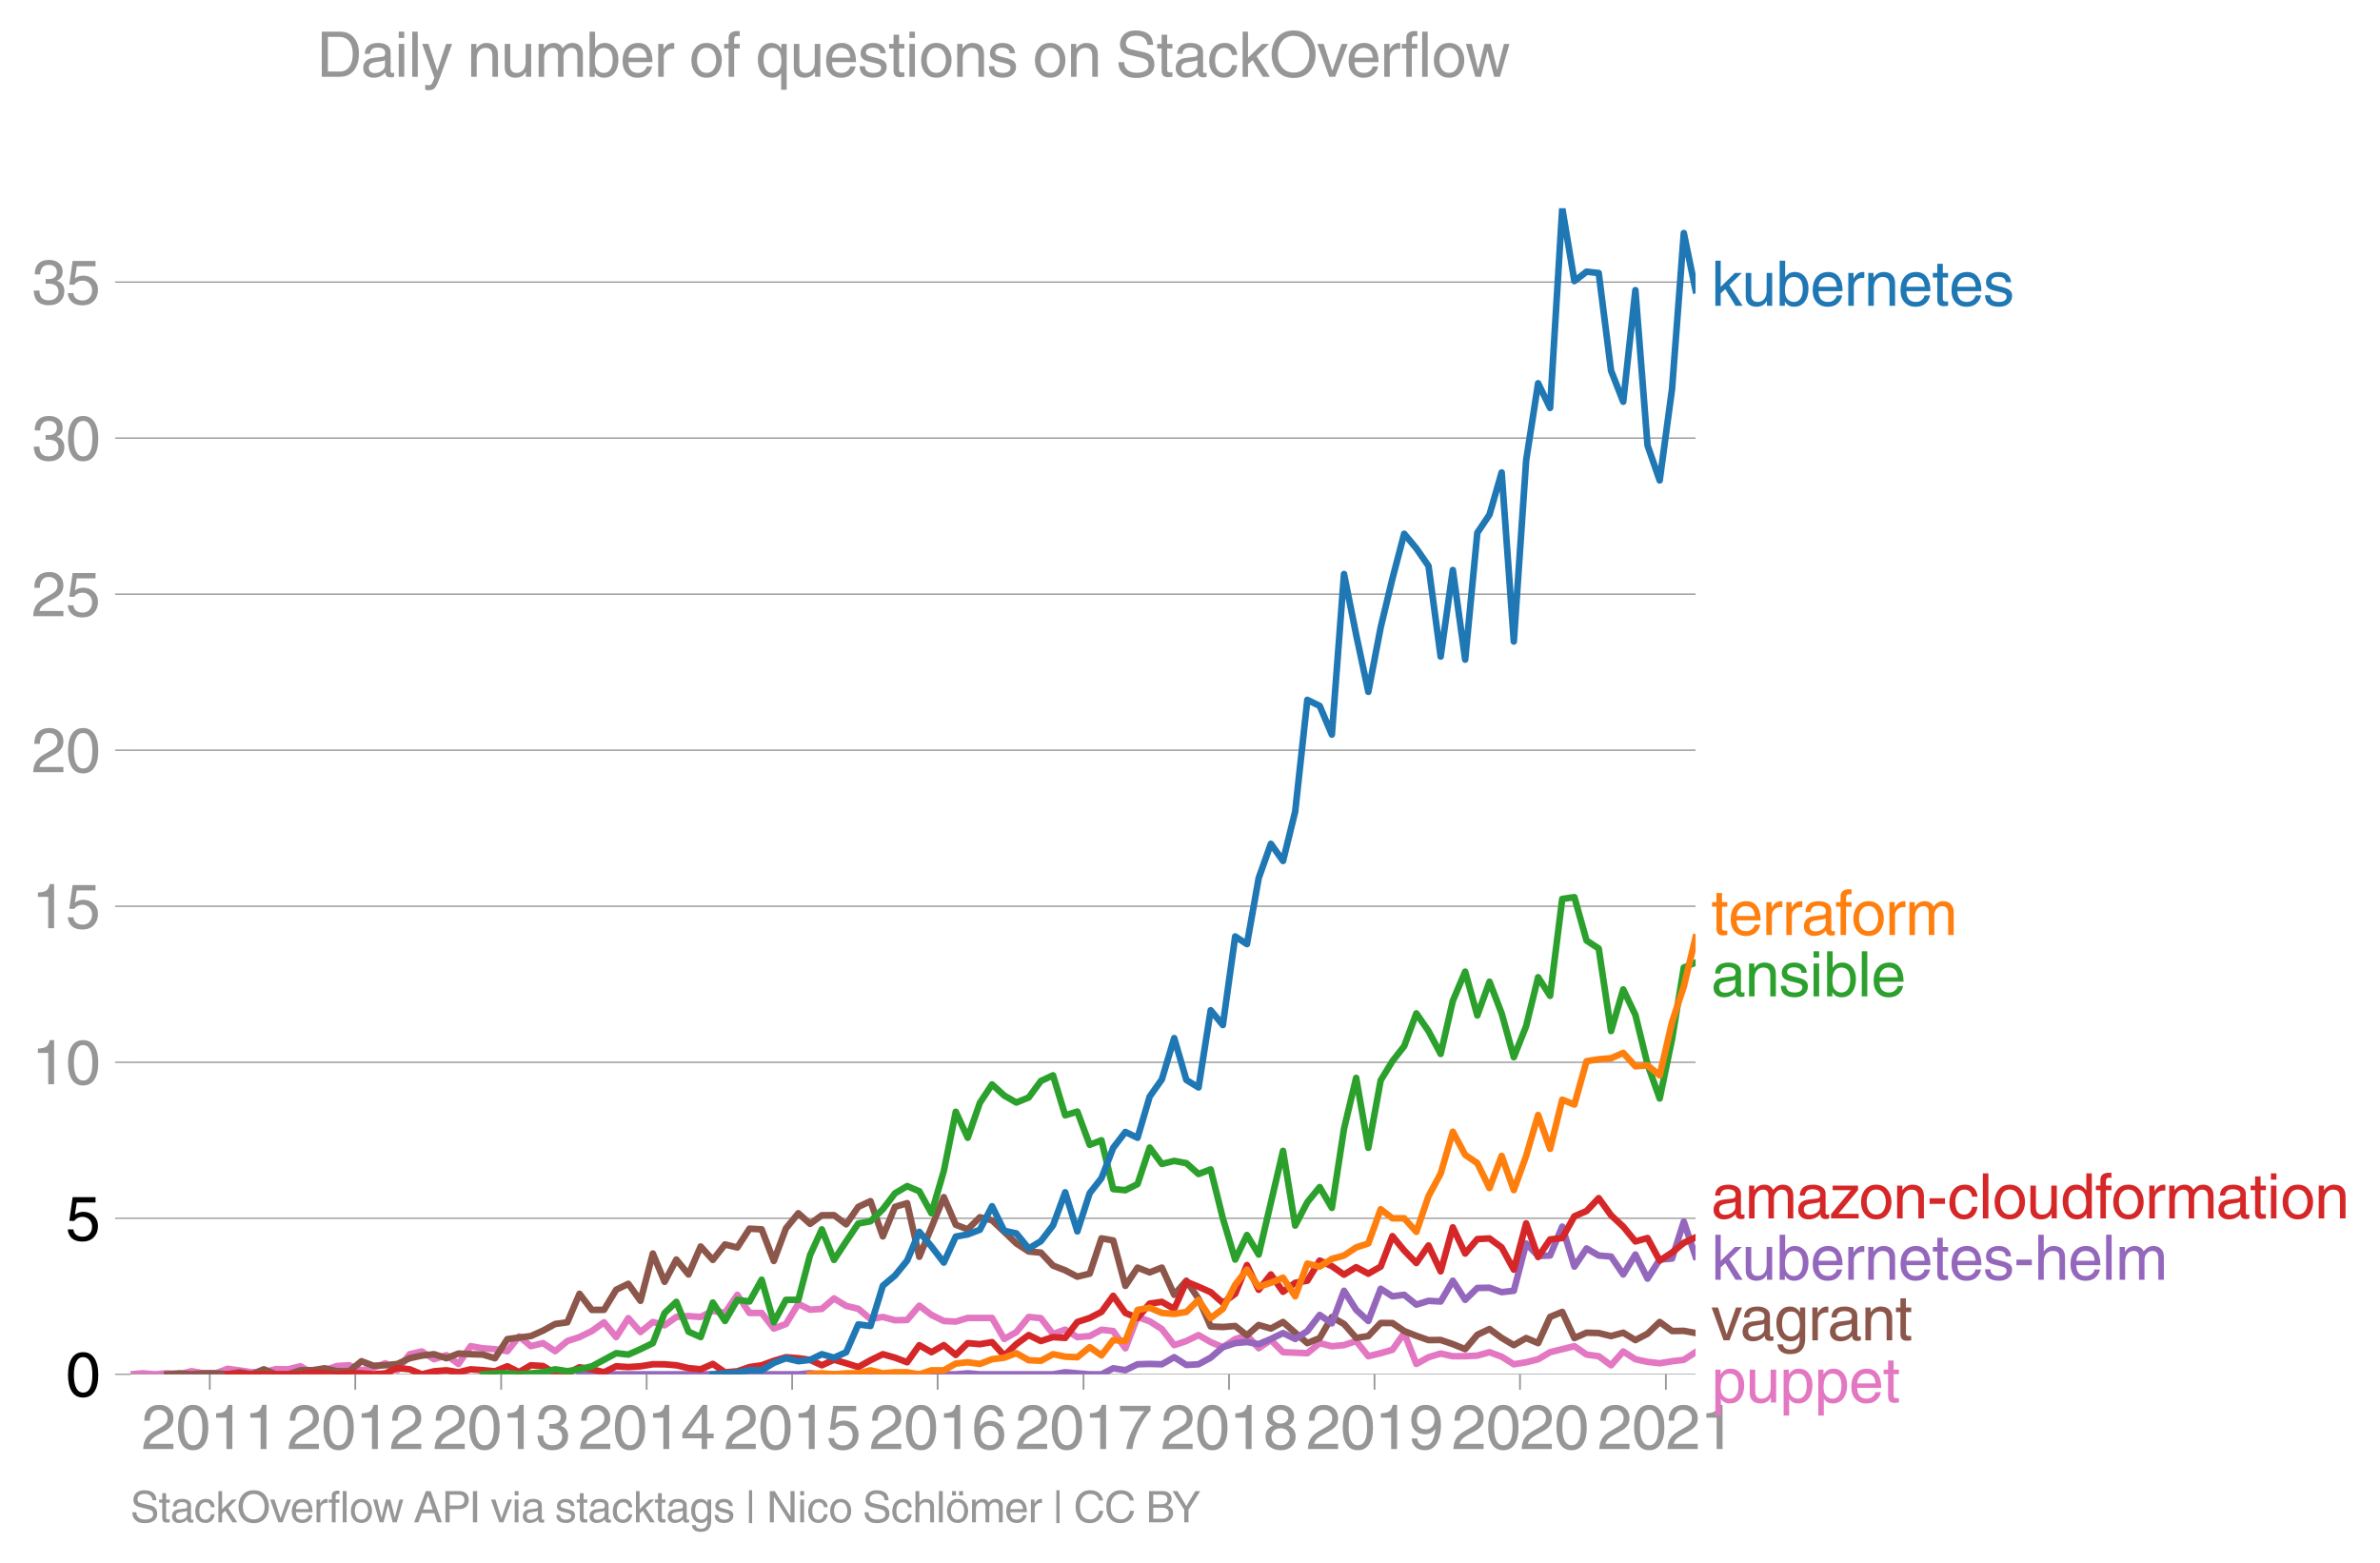 <svg height="475.651" viewBox="0 0 543.063 356.738" width="724.084" xmlns="http://www.w3.org/2000/svg" xmlns:xlink="http://www.w3.org/1999/xlink"><defs><style>*{stroke-linecap:butt;stroke-linejoin:round}</style></defs><g id="figure_1"><path d="M0 356.738h543.063V0H0z" style="fill:none" id="patch_1"/><g id="axes_1"><path d="M29.77 313.628h357.12V47.516H29.77z" style="fill:none" id="patch_2"/><path clip-path="url(#pe94e4740c2)" d="m29.77 313.628 2.775-.23 2.82.23 2.773-.237 2.776.237 2.772-.712 2.774.483h2.82l2.683-1.042 5.457.796 2.774.016 2.774-.728 2.774.039 2.82-.69 2.774 1.6 2.775-.68 2.773-.98 2.774-.17 2.82 1.15 2.728-.555 2.726-1.054 2.776 1.578 2.774-3.645 2.774-.628 2.774 1.776 2.82-.919 2.774 1.991 2.776-4.058 2.772.498 2.774.191 2.82.46 2.683-3.364 2.68 2.215 2.777-.69 2.774 1.838 2.774-2.312 2.774-.904 2.82-1.378 2.773-1.991 2.776 3.37 2.772-4.32 2.774 3.17 2.82-2.297 2.683.755 2.681-1.903 2.776-.2 2.774.2 2.774-1.386 2.774.467 2.82-4.135 2.774 4.142 2.776-.007 2.772 3.568 2.774-1.041 2.82-4.595 2.682 1.33 2.681-.181 2.776-2.397 2.774 1.708 2.774.666 2.774 2.32 2.82-.46 2.774.751 2.776-.061 2.772-3.262 2.774 2.113 2.82 1.379 2.728.142 2.727-.832h5.55l2.774 4.794 2.774-1.577 2.82-3.446 2.773.275 2.776 3.63 2.772-1.018 2.774 1.707 2.82-.23 2.683-1.444 2.681.296 2.776 3.944 2.774-7.16 2.774.987 2.774 1.77 2.82 3.675 2.774-.934 2.776-1.363 2.772 1.6 2.774 1.157 2.82-1.838 2.682-.862 2.682 2.93 2.775-1.862 2.774 2.78 5.549.23 2.82-2.297 2.773.712 2.776-.253 2.772-.934 2.774 3.461 2.82-.69 2.683-.77 2.68-3.824 2.777 7.045 2.774-1.531 2.774-.843 2.774.613h2.82l2.773-.138 2.776-.78 2.773 1.018 2.774 1.738 2.819-.46 2.729-.68 2.726-1.617 5.55-1.378 2.774 1.922 2.774.375 2.82 2.068 2.774-3.155 2.776 1.776 2.772.598 2.774.321 2.82-.46 2.682-.32 2.682-1.747h0" style="fill:none;stroke:#e377c2;stroke-linecap:square;stroke-width:1.5" id="line2d_1"/><g id="matplotlib.axis_1"><g id="xtick_1"><g id="line2d_2"><defs><path d="M0 0v3.5" id="m7c6003e464" style="stroke:#969696;stroke-width:.4"/></defs><use style="fill:#969696;stroke:#969696;stroke-width:.4" x="47.87" xlink:href="#m7c6003e464" y="313.628"/></g><g style="fill:#969696" transform="matrix(.14 0 0 -.14 32.3 330.678)" id="text_1"><defs><path d="M281 2888q0 793 409 1202 410 410 1148 410 618 0 1012-375t394-969q0-462-227-780-226-317-667-557l-775-425q-684-375-775-863h2444V0H166q25 634 275 1056t781 728l806 469q322 185 469 383t147 545q0 344-241 578-240 235-650 235-453 0-678-299-225-298-231-807H281z" id="HelveticaWorld-Regular-32" transform="scale(.016)"/><path d="M2719 2188q0 903-239 1354-239 452-702 452-453 0-697-452-243-451-243-1354 0-875 240-1340 241-464 700-464 463 0 702 448 239 449 239 1356zm603 0q0-1107-400-1709-400-601-1144-601-772 0-1156 623-384 624-384 1687 0 1090 393 1701 394 611 1147 611 744 0 1144-608t400-1704z" id="HelveticaWorld-Regular-30" transform="scale(.016)"/><path d="M2297 0h-600v3194H647v447q550 18 818 176 269 158 391 683h441V0z" id="HelveticaWorld-Regular-31" transform="scale(.016)"/></defs><use xlink:href="#HelveticaWorld-Regular-32"/><use x="55.615" xlink:href="#HelveticaWorld-Regular-30"/><use x="111.23" xlink:href="#HelveticaWorld-Regular-31"/><use x="166.846" xlink:href="#HelveticaWorld-Regular-31"/></g></g><g id="xtick_2"><use style="fill:#969696;stroke:#969696;stroke-width:.4" x="81.067" xlink:href="#m7c6003e464" y="313.628" id="line2d_3"/><g style="fill:#969696" transform="matrix(.14 0 0 -.14 65.497 330.678)" id="text_2"><use xlink:href="#HelveticaWorld-Regular-32"/><use x="55.615" xlink:href="#HelveticaWorld-Regular-30"/><use x="111.23" xlink:href="#HelveticaWorld-Regular-31"/><use x="166.846" xlink:href="#HelveticaWorld-Regular-32"/></g></g><g id="xtick_3"><use style="fill:#969696;stroke:#969696;stroke-width:.4" x="114.356" xlink:href="#m7c6003e464" y="313.628" id="line2d_4"/><g style="fill:#969696" transform="matrix(.14 0 0 -.14 98.785 330.678)" id="text_3"><defs><path d="M1434 2559q141-12 294-12 397 0 626 183 230 183 230 554 0 300-214 505t-617 205q-447 0-655-263-207-262-220-703H325q0 703 369 1087 369 385 1084 385 635 0 1013-327 378-326 378-857 0-685-578-928v-13q750-256 750-1050 0-634-422-1041-422-406-1197-406-634 0-1044 333-409 333-459 1164h581q13-519 256-755 244-236 703-236 444 0 713 247t269 622q0 410-257 619-256 209-793 209-128 0-257-6v484z" id="HelveticaWorld-Regular-33" transform="scale(.016)"/></defs><use xlink:href="#HelveticaWorld-Regular-32"/><use x="55.615" xlink:href="#HelveticaWorld-Regular-30"/><use x="111.23" xlink:href="#HelveticaWorld-Regular-31"/><use x="166.846" xlink:href="#HelveticaWorld-Regular-33"/></g></g><g id="xtick_4"><use style="fill:#969696;stroke:#969696;stroke-width:.4" x="147.553" xlink:href="#m7c6003e464" y="313.628" id="line2d_5"/><g style="fill:#969696" transform="matrix(.14 0 0 -.14 131.982 330.678)" id="text_4"><defs><path d="M678 1581h1447v2041h-12L678 1581zm2010-487V0h-563v1094H159v550l2063 2856h466V1581h659v-487h-659z" id="HelveticaWorld-Regular-34" transform="scale(.016)"/></defs><use xlink:href="#HelveticaWorld-Regular-32"/><use x="55.615" xlink:href="#HelveticaWorld-Regular-30"/><use x="111.23" xlink:href="#HelveticaWorld-Regular-31"/><use x="166.846" xlink:href="#HelveticaWorld-Regular-34"/></g></g><g id="xtick_5"><use style="fill:#969696;stroke:#969696;stroke-width:.4" x="180.75" xlink:href="#m7c6003e464" y="313.628" id="line2d_6"/><g style="fill:#969696" transform="matrix(.14 0 0 -.14 165.18 330.678)" id="text_5"><defs><path d="M941 2619q372 281 872 281 606 0 1042-403t436-1038q0-690-421-1139-420-448-1179-448-660 0-1041 323-381 324-444 918h582q43-363 284-555t669-192q415 0 681 287 266 288 266 735 0 456-279 731-278 275-718 275-500 0-835-428l-484 25 337 2406h2332v-544H1131L941 2619z" id="HelveticaWorld-Regular-35" transform="scale(.016)"/></defs><use xlink:href="#HelveticaWorld-Regular-32"/><use x="55.615" xlink:href="#HelveticaWorld-Regular-30"/><use x="111.23" xlink:href="#HelveticaWorld-Regular-31"/><use x="166.846" xlink:href="#HelveticaWorld-Regular-35"/></g></g><g id="xtick_6"><use style="fill:#969696;stroke:#969696;stroke-width:.4" x="213.948" xlink:href="#m7c6003e464" y="313.628" id="line2d_7"/><g style="fill:#969696" transform="matrix(.14 0 0 -.14 198.377 330.678)" id="text_6"><defs><path d="M903 1381q0-440 262-719 263-278 685-278 403 0 642 284 239 285 239 748 0 403-236 675t-670 272q-422 0-672-266t-250-716zm1766 1922q-63 344-255 517-192 174-520 174-519 0-791-507-272-506-278-1159l13-12q359 553 1068 553 566 0 988-375t422-1053q0-672-400-1118-400-445-1078-445-782 0-1188 556-406 557-406 1660 0 1062 415 1734 416 672 1247 672 538 0 910-321 372-320 403-876h-550z" id="HelveticaWorld-Regular-36" transform="scale(.016)"/></defs><use xlink:href="#HelveticaWorld-Regular-32"/><use x="55.615" xlink:href="#HelveticaWorld-Regular-30"/><use x="111.23" xlink:href="#HelveticaWorld-Regular-31"/><use x="166.846" xlink:href="#HelveticaWorld-Regular-36"/></g></g><g id="xtick_7"><use style="fill:#969696;stroke:#969696;stroke-width:.4" x="247.236" xlink:href="#m7c6003e464" y="313.628" id="line2d_8"/><g style="fill:#969696" transform="matrix(.14 0 0 -.14 231.666 330.678)" id="text_7"><defs><path d="M238 4403h3109v-494q-641-653-1172-1766Q1644 1031 1497 0H878q94 850 622 1954 528 1105 1213 1899H238v550z" id="HelveticaWorld-Regular-37" transform="scale(.016)"/></defs><use xlink:href="#HelveticaWorld-Regular-32"/><use x="55.615" xlink:href="#HelveticaWorld-Regular-30"/><use x="111.23" xlink:href="#HelveticaWorld-Regular-31"/><use x="166.846" xlink:href="#HelveticaWorld-Regular-37"/></g></g><g id="xtick_8"><use style="fill:#969696;stroke:#969696;stroke-width:.4" x="280.434" xlink:href="#m7c6003e464" y="313.628" id="line2d_9"/><g style="fill:#969696" transform="matrix(.14 0 0 -.14 264.863 330.678)" id="text_8"><defs><path d="M1766 2597q347 0 573 198 227 199 227 527 0 294-218 483-217 189-620 189-359 0-555-199-195-198-195-504 0-328 244-511t544-183zm6-484q-434 0-681-241t-247-591q0-403 250-650t712-247q410 0 655 247t245 657q0 350-245 587-245 238-689 238zm1378 1228q0-678-578-947 397-178 567-471 170-292 170-623 0-641-413-1032-412-390-1112-390-612 0-1076 336T244 1306q0 763 762 1082-609 243-609 875 0 531 361 884t1001 353q641 0 1016-333t375-826z" id="HelveticaWorld-Regular-38" transform="scale(.016)"/></defs><use xlink:href="#HelveticaWorld-Regular-32"/><use x="55.615" xlink:href="#HelveticaWorld-Regular-30"/><use x="111.23" xlink:href="#HelveticaWorld-Regular-31"/><use x="166.846" xlink:href="#HelveticaWorld-Regular-38"/></g></g><g id="xtick_9"><use style="fill:#969696;stroke:#969696;stroke-width:.4" x="313.631" xlink:href="#m7c6003e464" y="313.628" id="line2d_10"/><g style="fill:#969696" transform="matrix(.14 0 0 -.14 298.06 330.678)" id="text_9"><defs><path d="M1766 2009q384 0 624 259 241 260 241 766 0 416-228 688t-681 272q-391 0-632-275-240-275-240-738 0-472 225-722t691-250zm-82-506q-640 0-1028 397-387 397-387 1056 0 666 390 1105 391 439 1057 439 775 0 1175-522t400-1565q0-1082-410-1809-409-726-1225-726-637 0-987 358t-350 845h565q25-337 220-536 196-198 540-198 487 0 737 434 250 435 344 1247l-12 13q-363-538-1029-538z" id="HelveticaWorld-Regular-39" transform="scale(.016)"/></defs><use xlink:href="#HelveticaWorld-Regular-32"/><use x="55.615" xlink:href="#HelveticaWorld-Regular-30"/><use x="111.23" xlink:href="#HelveticaWorld-Regular-31"/><use x="166.846" xlink:href="#HelveticaWorld-Regular-39"/></g></g><g id="xtick_10"><use style="fill:#969696;stroke:#969696;stroke-width:.4" x="346.828" xlink:href="#m7c6003e464" y="313.628" id="line2d_11"/><g style="fill:#969696" transform="matrix(.14 0 0 -.14 331.258 330.678)" id="text_10"><use xlink:href="#HelveticaWorld-Regular-32"/><use x="55.615" xlink:href="#HelveticaWorld-Regular-30"/><use x="111.23" xlink:href="#HelveticaWorld-Regular-32"/><use x="166.846" xlink:href="#HelveticaWorld-Regular-30"/></g></g><g id="xtick_11"><use style="fill:#969696;stroke:#969696;stroke-width:.4" x="380.117" xlink:href="#m7c6003e464" y="313.628" id="line2d_12"/><g style="fill:#969696" transform="matrix(.14 0 0 -.14 364.546 330.678)" id="text_11"><use xlink:href="#HelveticaWorld-Regular-32"/><use x="55.615" xlink:href="#HelveticaWorld-Regular-30"/><use x="111.23" xlink:href="#HelveticaWorld-Regular-32"/><use x="166.846" xlink:href="#HelveticaWorld-Regular-31"/></g></g></g><g id="matplotlib.axis_2"><g id="ytick_1"><path clip-path="url(#pe94e4740c2)" d="M29.77 313.628h357.12" style="fill:none;stroke:#969696;stroke-linecap:square;stroke-width:.3" id="line2d_13"/><g id="line2d_14"><defs><path d="M0 0h-3.5" id="m7c8b05a8cc" style="stroke:#969696;stroke-width:.3"/></defs><use style="fill:#969696;stroke:#969696;stroke-width:.3" x="29.771" xlink:href="#m7c8b05a8cc" y="313.628"/></g><use xlink:href="#HelveticaWorld-Regular-30" transform="matrix(.14 0 0 -.14 14.985 318.653)" id="text_12"/></g><g id="ytick_2"><path clip-path="url(#pe94e4740c2)" d="M29.77 278.02h357.12" style="fill:none;stroke:#969696;stroke-linecap:square;stroke-width:.3" id="line2d_15"/><use style="fill:#969696;stroke:#969696;stroke-width:.3" x="29.771" xlink:href="#m7c8b05a8cc" y="278.02" id="line2d_16"/><use xlink:href="#HelveticaWorld-Regular-35" transform="matrix(.14 0 0 -.14 14.985 283.045)" id="text_13"/></g><g id="ytick_3"><path clip-path="url(#pe94e4740c2)" d="M29.77 242.412h357.12" style="fill:none;stroke:#969696;stroke-linecap:square;stroke-width:.3" id="line2d_17"/><use style="fill:#969696;stroke:#969696;stroke-width:.3" x="29.771" xlink:href="#m7c8b05a8cc" y="242.412" id="line2d_18"/><g style="fill:#969696" transform="matrix(.14 0 0 -.14 7.2 247.437)" id="text_14"><use xlink:href="#HelveticaWorld-Regular-31"/><use x="55.615" xlink:href="#HelveticaWorld-Regular-30"/></g></g><g id="ytick_4"><path clip-path="url(#pe94e4740c2)" d="M29.77 206.804h357.12" style="fill:none;stroke:#969696;stroke-linecap:square;stroke-width:.3" id="line2d_19"/><use style="fill:#969696;stroke:#969696;stroke-width:.3" x="29.771" xlink:href="#m7c8b05a8cc" y="206.804" id="line2d_20"/><g style="fill:#969696" transform="matrix(.14 0 0 -.14 7.2 211.828)" id="text_15"><use xlink:href="#HelveticaWorld-Regular-31"/><use x="55.615" xlink:href="#HelveticaWorld-Regular-35"/></g></g><g id="ytick_5"><path clip-path="url(#pe94e4740c2)" d="M29.77 171.195h357.12" style="fill:none;stroke:#969696;stroke-linecap:square;stroke-width:.3" id="line2d_21"/><use style="fill:#969696;stroke:#969696;stroke-width:.3" x="29.771" xlink:href="#m7c8b05a8cc" y="171.195" id="line2d_22"/><g style="fill:#969696" transform="matrix(.14 0 0 -.14 7.2 176.22)" id="text_16"><use xlink:href="#HelveticaWorld-Regular-32"/><use x="55.615" xlink:href="#HelveticaWorld-Regular-30"/></g></g><g id="ytick_6"><path clip-path="url(#pe94e4740c2)" d="M29.77 135.587h357.12" style="fill:none;stroke:#969696;stroke-linecap:square;stroke-width:.3" id="line2d_23"/><use style="fill:#969696;stroke:#969696;stroke-width:.3" x="29.771" xlink:href="#m7c8b05a8cc" y="135.587" id="line2d_24"/><g style="fill:#969696" transform="matrix(.14 0 0 -.14 7.2 140.612)" id="text_17"><use xlink:href="#HelveticaWorld-Regular-32"/><use x="55.615" xlink:href="#HelveticaWorld-Regular-35"/></g></g><g id="ytick_7"><path clip-path="url(#pe94e4740c2)" d="M29.77 99.979h357.12" style="fill:none;stroke:#969696;stroke-linecap:square;stroke-width:.3" id="line2d_25"/><use style="fill:#969696;stroke:#969696;stroke-width:.3" x="29.771" xlink:href="#m7c8b05a8cc" y="99.979" id="line2d_26"/><g style="fill:#969696" transform="matrix(.14 0 0 -.14 7.2 105.004)" id="text_18"><use xlink:href="#HelveticaWorld-Regular-33"/><use x="55.615" xlink:href="#HelveticaWorld-Regular-30"/></g></g><g id="ytick_8"><path clip-path="url(#pe94e4740c2)" d="M29.77 64.37h357.12" style="fill:none;stroke:#969696;stroke-linecap:square;stroke-width:.3" id="line2d_27"/><use style="fill:#969696;stroke:#969696;stroke-width:.3" x="29.771" xlink:href="#m7c8b05a8cc" y="64.371" id="line2d_28"/><g style="fill:#969696" transform="matrix(.14 0 0 -.14 7.2 69.395)" id="text_19"><use xlink:href="#HelveticaWorld-Regular-33"/><use x="55.615" xlink:href="#HelveticaWorld-Regular-35"/></g></g></g><path clip-path="url(#pe94e4740c2)" d="m38.138 313.628 2.776-.23 2.772.23 2.774-.23h2.82l2.683.23 2.681-.46 2.776.46 2.774-1.148 2.774 1.148h2.774l2.82-.919 2.774-.03 2.775-.43 2.773.667 2.774.023 2.82-2.297 2.728 1.022 2.726-.103 2.776-.307 2.774-1.301 2.774-.598 2.774-.321 2.82.919 2.774-1.073 2.776.154 2.772.084 2.774.835 2.82-4.365 2.683-.353 2.68-.337 2.777-1.24 2.774-1.516 2.774-.383 2.774-6.51 2.82 3.677 2.773-.016 2.776-4.58 2.772-1.355 2.774 3.883 2.82-10.797 2.683 6.457 2.681-5.079 2.776 3.4 2.774-6.387 2.774 3.064 2.774-3.523 2.82.69 2.774-4.29 2.776.154 2.772 7.206 2.774-7.436 2.82-3.446 2.682 2.42 2.681-1.96 2.776-.023 2.774 2.09 2.774-3.99 2.774-1.293 2.82 8.04 2.774-6.746 2.776-.835 2.772 12.23 2.774-6.716 2.82-6.892 2.728 6.297 2.727 1.054 2.776-2.764 2.774.697 2.774 2.626 2.774 2.657 2.82 1.838 2.773.253 2.776 2.963 2.772 1.072 2.774 1.455 2.82-.689 2.683-8.057 2.681.476 2.776 10.376 2.774-4.173 2.774 1.087 2.774-1.087 2.82 6.203 2.774-3.217 2.776 4.135 2.772 6.31 2.774.123 2.82-.23 2.682 2.125 2.682-2.355 2.775.812 2.774-1.5 2.775 2.45 2.774 2.374 2.82-1.149 2.773-4.786 2.776 1.57 2.772 3.178 2.774-.422 2.82-2.986 2.683.016 2.68 1.822 2.777 1.095 2.774.972 2.774-.023 2.774.942 2.82 1.149 2.773-3.277 2.776-1.318 2.773 2.03 2.774 1.646 2.819-1.608 2.729 1.149 2.726-5.973 2.776-1.149 2.774 5.973 2.774-1.225 2.774.076 2.82.69 2.774-.766 2.776 1.684 2.772-1.447 2.774-2.688 2.82 2.068 2.682-.041 2.682.5" style="fill:none;stroke:#8c564b;stroke-linecap:square;stroke-width:1.5" id="line2d_29"/><path clip-path="url(#pe94e4740c2)" d="m132.228 313.628 2.82-.23 2.773.23h44.34l2.682-.254 2.681.254h30.562l2.727-.23 2.776.23h16.691l2.772-.475 2.774.246 2.82.23h2.683l2.681-1.38 2.776.43 2.774-1.348 2.774-.077 2.774.077 2.82-1.608 2.774 1.769 2.776-.161 2.772-1.501 2.774-2.404 2.82-.92 2.682-.254 2.682.484 2.775-1.179 2.774-1.348 2.775 1.348 2.774-1.807 2.82-3.676 2.773 1.922 2.776-7.435 2.772 4.35 2.774 2.542 2.82-7.352 2.683 1.723 2.68-.344 2.777 2.243 2.774-.865 2.774.153 2.774-4.748 2.82 4.365 2.773-2.703 2.776-.054 2.773 1.004 2.774-.314 2.819-10.798 2.729 2.852 2.726-.095 2.776-6.6 2.774 9.127 2.774-4.143 2.774 1.616 2.82.23 2.774 4.089 2.776-4.549 2.772 5.499 2.774-4.35 2.82-.23 2.682-8.426 2.682 7.967" style="fill:none;stroke:#9467bd;stroke-linecap:square;stroke-width:1.5" id="line2d_30"/><g style="fill:#1f77b4" transform="matrix(.14 0 0 -.14 390.462 69.784)" id="text_20"><defs><path d="M3200 0h-722L1434 1691l-468-422V0H422v4594h544V1931l1440 1416h716L1844 2100 3200 0z" id="HelveticaWorld-Regular-6b" transform="scale(.016)"/><path d="M391 3347h562V1125q0-369 167-552 168-182 480-182 434 0 678 307 244 308 244 805v1844h562V0h-531v488l-12 12Q2222-97 1478-97q-481 0-784 262-303 263-303 776v2406z" id="HelveticaWorld-Regular-75" transform="scale(.016)"/><path d="M2778 1684q0 672-238 963-237 291-677 291-447-7-676-349-228-342-228-989 0-659 275-934t641-275q416 0 659 342 244 342 244 951zM422 0v4594h562V2925h13q359 519 969 519 625 0 1009-464t384-1208q0-838-388-1354Q2584-97 1888-97q-613 0-922 513h-13V0H422z" id="HelveticaWorld-Regular-62" transform="scale(.016)"/><path d="M2719 1941q-44 543-288 770-243 227-647 227-409 0-661-288-251-287-267-709h1863zm537-891q-93-519-509-859-366-288-963-294-703 6-1116 461-412 455-412 1223 0 882 425 1372 425 491 1182 491 678 0 1059-507 381-506 381-1446H856q0-525 244-813 244-287 731-287 344 0 591 207 247 208 272 452h562z" id="HelveticaWorld-Regular-65" transform="scale(.016)"/><path d="M984 0H422v3347h531v-556h13q365 653 940 653 91 0 147-19v-584h-209q-378 0-619-257-241-256-241-637V0z" id="HelveticaWorld-Regular-72" transform="scale(.016)"/><path d="M3150 0h-566v2059q0 475-166 677-165 202-549 202-378 0-632-288-253-287-253-825V0H422v3347h531v-472h13q397 569 1012 569 569 0 870-302 302-301 302-864V0z" id="HelveticaWorld-Regular-6e" transform="scale(.016)"/><path d="M1100 2881V703q0-128 70-195 71-67 252-67h216V0q-307-44-422-44-353 0-516 169-162 169-162 547v2209H84v466h454v934h562v-934h538v-466h-538z" id="HelveticaWorld-Regular-74" transform="scale(.016)"/><path d="M2309 2394q-12 300-214 431-201 131-579 131-275 0-471-122-195-121-195-350 0-181 115-267 116-86 501-183l556-140q506-128 723-327 218-198 218-554 0-494-361-802T1638-97Q934-97 573 195q-360 293-367 880h544q13-347 230-516 217-168 651-168 353 0 561 140 208 141 208 391 0 178-135 284-134 107-531 197l-653 160q-397 100-586 298t-189 514q0 494 353 781 354 288 922 288 607 0 930-296 323-295 342-754h-544z" id="HelveticaWorld-Regular-73" transform="scale(.016)"/></defs><use xlink:href="#HelveticaWorld-Regular-6b"/><use x="50" xlink:href="#HelveticaWorld-Regular-75"/><use x="104.785" xlink:href="#HelveticaWorld-Regular-62"/><use x="161.279" xlink:href="#HelveticaWorld-Regular-65"/><use x="216.699" xlink:href="#HelveticaWorld-Regular-72"/><use x="249.268" xlink:href="#HelveticaWorld-Regular-6e"/><use x="304.443" xlink:href="#HelveticaWorld-Regular-65"/><use x="359.863" xlink:href="#HelveticaWorld-Regular-74"/><use x="387.549" xlink:href="#HelveticaWorld-Regular-65"/><use x="442.969" xlink:href="#HelveticaWorld-Regular-73"/></g><g style="fill:#ff7f0e" transform="matrix(.14 0 0 -.14 390.462 213.372)" id="text_21"><defs><path d="M2456 1709q-62-65-245-106-183-40-683-106-369-44-542-182-173-137-173-362 0-275 146-428 147-153 469-153 403 0 715 229 313 230 313 558v550zM397 2328q19 566 367 841 349 275 1014 275 531 0 890-241 360-240 360-694V581q0-197 178-197 72 0 185 25V0q-153-63-319-63-288 0-429 123-140 124-146 387Q2016-97 1288-97q-475 0-763 269-287 269-287 700 0 441 250 712 250 272 728 329l993 121q269 41 269 397 0 263-195 403-195 141-592 141-353 0-543-156-189-156-226-491H397z" id="HelveticaWorld-Regular-61" transform="scale(.016)"/><path d="M1100 2881V0H538v2881H78v466h460v575q0 378 229 557 230 180 642 180 141 0 254-12v-506q-100 12-229 12-187 0-261-92-73-92-73-298v-416h563v-466h-563z" id="HelveticaWorld-Regular-66" transform="scale(.016)"/><path d="M813 1678q0-559 253-920t718-361q482 0 732 378t250 903q0 531-250 901-250 371-732 371-446 0-709-349-262-348-262-923zm-575 0q0 747 415 1256 416 510 1131 510 732 0 1144-516 413-515 413-1250 0-737-410-1256Q2522-97 1784-97q-709 0-1128 503-418 503-418 1272z" id="HelveticaWorld-Regular-6f" transform="scale(.016)"/><path d="M422 3347h531v-472h13q378 569 1012 569 628 0 891-544 240 294 465 419t557 125q434 0 735-285 302-284 302-843V0h-562v2163q0 390-147 582-147 193-475 193-331 0-560-269-228-269-228-628V0h-562v2316q0 290-135 456-134 166-390 166-403 0-644-300t-241-813V0H422v3347z" id="HelveticaWorld-Regular-6d" transform="scale(.016)"/></defs><use xlink:href="#HelveticaWorld-Regular-74"/><use x="27.686" xlink:href="#HelveticaWorld-Regular-65"/><use x="83.105" xlink:href="#HelveticaWorld-Regular-72"/><use x="115.674" xlink:href="#HelveticaWorld-Regular-72"/><use x="147.242" xlink:href="#HelveticaWorld-Regular-61"/><use x="202.174" xlink:href="#HelveticaWorld-Regular-66"/><use x="227.859" xlink:href="#HelveticaWorld-Regular-6f"/><use x="283.768" xlink:href="#HelveticaWorld-Regular-72"/><use x="316.336" xlink:href="#HelveticaWorld-Regular-6d"/></g><g style="fill:#2ca02c" transform="matrix(.14 0 0 -.14 390.462 227.372)" id="text_22"><defs><path d="M422 3956v638h562v-638H422zM984 0H422v3347h562V0z" id="HelveticaWorld-Regular-69" transform="scale(.016)"/><path d="M984 0H422v4594h562V0z" id="HelveticaWorld-Regular-6c" transform="scale(.016)"/></defs><use xlink:href="#HelveticaWorld-Regular-61"/><use x="54.932" xlink:href="#HelveticaWorld-Regular-6e"/><use x="110.107" xlink:href="#HelveticaWorld-Regular-73"/><use x="160.107" xlink:href="#HelveticaWorld-Regular-69"/><use x="182.129" xlink:href="#HelveticaWorld-Regular-62"/><use x="238.623" xlink:href="#HelveticaWorld-Regular-6c"/><use x="260.645" xlink:href="#HelveticaWorld-Regular-65"/></g><g style="fill:#d62728" transform="matrix(.14 0 0 -.14 390.462 278.055)" id="text_23"><defs><path d="M903 469h2060V0H153v441l2025 2440H316v466h2584v-459L903 469z" id="HelveticaWorld-Regular-7a" transform="scale(.016)"/><path d="M1850 1484H281v575h1569v-575z" id="HelveticaWorld-Regular-2d" transform="scale(.016)"/><path d="M2534 2222q-121 716-793 716-416 0-669-333t-253-927q0-647 234-967 235-320 681-320 300 0 519 220t281 573h544q-84-621-439-951T1722-97q-659 0-1081 451-422 452-422 1227 0 850 422 1356 422 507 1184 507 556 0 886-333t367-889h-544z" id="HelveticaWorld-Regular-63" transform="scale(.016)"/><path d="M838 1684q0-621 246-957 247-336 657-336 390 0 652 287 263 288 263 838 0 706-224 1064-223 358-679 358-434 0-675-285-240-284-240-969zM3225 0h-531v459h-13Q2363-97 1716-97q-697 0-1079 531-381 532-381 1338 0 744 378 1208 379 464 1016 464 628 0 1000-569l13 38v1681h562V0z" id="HelveticaWorld-Regular-64" transform="scale(.016)"/></defs><use xlink:href="#HelveticaWorld-Regular-61"/><use x="54.932" xlink:href="#HelveticaWorld-Regular-6d"/><use x="137.939" xlink:href="#HelveticaWorld-Regular-61"/><use x="192.871" xlink:href="#HelveticaWorld-Regular-7a"/><use x="240.34" xlink:href="#HelveticaWorld-Regular-6f"/><use x="296.248" xlink:href="#HelveticaWorld-Regular-6e"/><use x="351.424" xlink:href="#HelveticaWorld-Regular-2d"/><use x="384.725" xlink:href="#HelveticaWorld-Regular-63"/><use x="435.994" xlink:href="#HelveticaWorld-Regular-6c"/><use x="458.016" xlink:href="#HelveticaWorld-Regular-6f"/><use x="513.924" xlink:href="#HelveticaWorld-Regular-75"/><use x="568.709" xlink:href="#HelveticaWorld-Regular-64"/><use x="625.691" xlink:href="#HelveticaWorld-Regular-66"/><use x="651.377" xlink:href="#HelveticaWorld-Regular-6f"/><use x="707.285" xlink:href="#HelveticaWorld-Regular-72"/><use x="739.854" xlink:href="#HelveticaWorld-Regular-6d"/><use x="822.861" xlink:href="#HelveticaWorld-Regular-61"/><use x="877.793" xlink:href="#HelveticaWorld-Regular-74"/><use x="905.479" xlink:href="#HelveticaWorld-Regular-69"/><use x="927.5" xlink:href="#HelveticaWorld-Regular-6f"/><use x="983.408" xlink:href="#HelveticaWorld-Regular-6e"/></g><g style="fill:#9467bd" transform="matrix(.14 0 0 -.14 390.462 292.055)" id="text_24"><defs><path d="M3150 0h-566v2188q0 403-156 576-156 174-509 174-435 0-685-282-250-281-250-831V0H422v4594h562V2900h13q384 544 981 544 550 0 861-288 311-287 311-878V0z" id="HelveticaWorld-Regular-68" transform="scale(.016)"/></defs><use xlink:href="#HelveticaWorld-Regular-6b"/><use x="50" xlink:href="#HelveticaWorld-Regular-75"/><use x="104.785" xlink:href="#HelveticaWorld-Regular-62"/><use x="161.279" xlink:href="#HelveticaWorld-Regular-65"/><use x="216.699" xlink:href="#HelveticaWorld-Regular-72"/><use x="249.268" xlink:href="#HelveticaWorld-Regular-6e"/><use x="304.443" xlink:href="#HelveticaWorld-Regular-65"/><use x="359.863" xlink:href="#HelveticaWorld-Regular-74"/><use x="387.549" xlink:href="#HelveticaWorld-Regular-65"/><use x="442.969" xlink:href="#HelveticaWorld-Regular-73"/><use x="492.969" xlink:href="#HelveticaWorld-Regular-2d"/><use x="526.27" xlink:href="#HelveticaWorld-Regular-68"/><use x="581.445" xlink:href="#HelveticaWorld-Regular-65"/><use x="636.865" xlink:href="#HelveticaWorld-Regular-6c"/><use x="658.887" xlink:href="#HelveticaWorld-Regular-6d"/></g><g style="fill:#8c564b" transform="matrix(.14 0 0 -.14 390.462 305.871)" id="text_25"><defs><path d="M2522 3347h616L1863 0h-604L38 3347h653l872-2725h12l947 2725z" id="HelveticaWorld-Regular-76" transform="scale(.016)"/><path d="M831 1684q0-615 244-954t659-339q404 0 660 293 256 294 256 832 0 706-224 1064-223 358-679 358-459 0-688-305-228-305-228-949zM3188 191q0-807-388-1203-387-397-1169-397-562 0-895 259T353-409h563q43-244 226-388t530-144q472 0 712 254 241 253 241 821v238h-12Q2297-97 1722-97q-716 0-1094 528T250 1772q0 744 381 1208 382 464 1013 464 634 0 1000-569h12v472h532V191z" id="HelveticaWorld-Regular-67" transform="scale(.016)"/></defs><use xlink:href="#HelveticaWorld-Regular-76"/><use x="47.234" xlink:href="#HelveticaWorld-Regular-61"/><use x="102.166" xlink:href="#HelveticaWorld-Regular-67"/><use x="158.074" xlink:href="#HelveticaWorld-Regular-72"/><use x="189.643" xlink:href="#HelveticaWorld-Regular-61"/><use x="244.574" xlink:href="#HelveticaWorld-Regular-6e"/><use x="299.75" xlink:href="#HelveticaWorld-Regular-74"/></g><g style="fill:#e377c2" transform="matrix(.14 0 0 -.14 390.462 320.055)" id="text_26"><defs><path d="M959 1516q0-538 262-832 263-293 654-293 428 0 665 348 238 349 238 945 0 654-228 954t-687 300q-447 0-676-352-228-352-228-1070zM422 3347h531v-472h13q359 569 1000 569 647 0 1020-471 373-470 373-1201 0-819-381-1344T1888-97q-582 0-891 450h-13v-1678H422v4672z" id="HelveticaWorld-Regular-70" transform="scale(.016)"/></defs><use xlink:href="#HelveticaWorld-Regular-70"/><use x="56.494" xlink:href="#HelveticaWorld-Regular-75"/><use x="111.279" xlink:href="#HelveticaWorld-Regular-70"/><use x="167.773" xlink:href="#HelveticaWorld-Regular-70"/><use x="224.268" xlink:href="#HelveticaWorld-Regular-65"/><use x="279.688" xlink:href="#HelveticaWorld-Regular-74"/></g><g style="fill:#969696" transform="matrix(.097 0 0 -.097 29.77 347.399)" id="text_27"><defs><path d="M3225 3250q-19 438-327 686-307 248-810 248-507 0-779-208-271-207-271-598 0-209 118-359 119-150 425-222l1313-300q531-116 787-440 257-323 257-788 0-681-500-1036T2138-122q-610 0-962 156-351 157-623 497-272 341-272 953h582q0-512 340-794 341-281 928-281 569 0 886 202t317 573q0 338-189 505t-739 295l-990 232q-494 112-738 392t-244 689q0 619 417 1019 418 400 1165 400 843 0 1301-352 458-351 492-1114h-584z" id="HelveticaWorld-Regular-53" transform="scale(.016)"/><path d="M4091 2297q0 806-427 1337-426 532-1173 532-738 0-1169-532-431-531-431-1337 0-831 437-1350 438-519 1163-519 709 0 1154 506 446 507 446 1363zm637 0q0-1028-594-1724-593-695-1643-695-1057 0-1649 695-592 696-592 1724 0 1031 592 1725t1649 694q1081 0 1659-707 578-706 578-1712z" id="HelveticaWorld-Regular-4f" transform="scale(.016)"/><path d="M1638 0h-575L97 3347h606l641-2631h12l647 2631h635l653-2631h12l678 2631h557L3572 0h-591l-678 2591h-12L1638 0z" id="HelveticaWorld-Regular-77" transform="scale(.016)"/><path d="m2816 1888-678 2021h-13l-737-2021h1428zm-1619-550L716 0H78l1728 4594h703L4172 0h-678l-453 1338H1197z" id="HelveticaWorld-Regular-41" transform="scale(.016)"/><path d="M1141 2472h1234q466 0 700 204 234 205 234 621 0 372-225 569t-684 197H1141V2472zm0-2472H519v4594h2065q616 0 991-358t375-933q0-597-363-980-362-382-1003-382H1141V0z" id="HelveticaWorld-Regular-50" transform="scale(.016)"/><path d="M1141 0H519v4594h622V0z" id="HelveticaWorld-Regular-49" transform="scale(.016)"/><path d="M603 4716h466V-122H603v4838z" id="HelveticaWorld-Regular-7c" transform="scale(.016)"/><path d="M3559 4594h600V0h-690L1125 3713h-12V0H519v4594h728L3547 884h12v3710z" id="HelveticaWorld-Regular-4e" transform="scale(.016)"/><path d="M813 1678q0-559 253-920t718-361q482 0 732 378t250 903q0 531-250 901-250 371-732 371-446 0-709-349-262-348-262-923zm-575 0q0 747 415 1256 416 510 1131 510 732 0 1144-516 413-515 413-1250 0-737-410-1256Q2522-97 1784-97q-709 0-1128 503-418 503-418 1272zm2351 2266h-575v650h575v-650zm-1038 0H976v650h575v-650z" id="HelveticaWorld-Regular-f6" transform="scale(.016)"/><path d="M3713 3213q-104 468-434 710-329 243-854 243-678 0-1091-493-412-492-412-1329 0-969 390-1443 391-473 1132-473 487 0 838 323 352 324 474 940h603q-121-885-671-1349T2350-122q-941 0-1505 647T281 2322q0 1109 589 1751 589 643 1555 643 800 0 1297-413 497-412 591-1090h-600z" id="HelveticaWorld-Regular-43" transform="scale(.016)"/><path d="M519 4594h2015q594 0 947-322t353-834q0-310-155-565-154-254-460-395 428-162 629-431 202-269 202-691 0-593-428-975Q3194 0 2491 0H519v4594zm612-4063h1325q488 0 731 226 244 227 244 612 0 390-272 582-271 193-803 193H1131V531zm0 2119h1128q494 0 724 179 230 180 230 562 0 328-218 500-217 172-729 172H1131V2650z" id="HelveticaWorld-Regular-42" transform="scale(.016)"/><path d="M2388 0h-622v1850L31 4594h725l1319-2206 1316 2206h731L2388 1850V0z" id="HelveticaWorld-Regular-59" transform="scale(.016)"/></defs><use xlink:href="#HelveticaWorld-Regular-53"/><use x="66.211" xlink:href="#HelveticaWorld-Regular-74"/><use x="93.896" xlink:href="#HelveticaWorld-Regular-61"/><use x="148.828" xlink:href="#HelveticaWorld-Regular-63"/><use x="200.098" xlink:href="#HelveticaWorld-Regular-6b"/><use x="250.098" xlink:href="#HelveticaWorld-Regular-4f"/><use x="327.881" xlink:href="#HelveticaWorld-Regular-76"/><use x="375.49" xlink:href="#HelveticaWorld-Regular-65"/><use x="430.91" xlink:href="#HelveticaWorld-Regular-72"/><use x="464.979" xlink:href="#HelveticaWorld-Regular-66"/><use x="492.664" xlink:href="#HelveticaWorld-Regular-6c"/><use x="514.686" xlink:href="#HelveticaWorld-Regular-6f"/><use x="569.094" xlink:href="#HelveticaWorld-Regular-77"/><use x="641.506" xlink:href="#HelveticaWorld-Regular-20"/><use x="665.92" xlink:href="#HelveticaWorld-Regular-41"/><use x="732.619" xlink:href="#HelveticaWorld-Regular-50"/><use x="797.268" xlink:href="#HelveticaWorld-Regular-49"/><use x="823.049" xlink:href="#HelveticaWorld-Regular-20"/><use x="847.463" xlink:href="#HelveticaWorld-Regular-76"/><use x="897.072" xlink:href="#HelveticaWorld-Regular-69"/><use x="919.094" xlink:href="#HelveticaWorld-Regular-61"/><use x="974.025" xlink:href="#HelveticaWorld-Regular-20"/><use x="998.439" xlink:href="#HelveticaWorld-Regular-73"/><use x="1048.439" xlink:href="#HelveticaWorld-Regular-74"/><use x="1076.125" xlink:href="#HelveticaWorld-Regular-61"/><use x="1131.057" xlink:href="#HelveticaWorld-Regular-63"/><use x="1182.326" xlink:href="#HelveticaWorld-Regular-6b"/><use x="1232.326" xlink:href="#HelveticaWorld-Regular-74"/><use x="1260.012" xlink:href="#HelveticaWorld-Regular-61"/><use x="1314.943" xlink:href="#HelveticaWorld-Regular-67"/><use x="1370.852" xlink:href="#HelveticaWorld-Regular-73"/><use x="1420.852" xlink:href="#HelveticaWorld-Regular-20"/><use x="1445.266" xlink:href="#HelveticaWorld-Regular-7c"/><use x="1471.242" xlink:href="#HelveticaWorld-Regular-20"/><use x="1495.656" xlink:href="#HelveticaWorld-Regular-4e"/><use x="1568.752" xlink:href="#HelveticaWorld-Regular-69"/><use x="1590.773" xlink:href="#HelveticaWorld-Regular-63"/><use x="1642.043" xlink:href="#HelveticaWorld-Regular-6f"/><use x="1697.951" xlink:href="#HelveticaWorld-Regular-20"/><use x="1722.365" xlink:href="#HelveticaWorld-Regular-53"/><use x="1788.576" xlink:href="#HelveticaWorld-Regular-63"/><use x="1839.846" xlink:href="#HelveticaWorld-Regular-68"/><use x="1895.021" xlink:href="#HelveticaWorld-Regular-6c"/><use x="1917.043" xlink:href="#HelveticaWorld-Regular-f6"/><use x="1972.951" xlink:href="#HelveticaWorld-Regular-6d"/><use x="2055.959" xlink:href="#HelveticaWorld-Regular-65"/><use x="2111.379" xlink:href="#HelveticaWorld-Regular-72"/><use x="2143.947" xlink:href="#HelveticaWorld-Regular-20"/><use x="2168.361" xlink:href="#HelveticaWorld-Regular-7c"/><use x="2194.338" xlink:href="#HelveticaWorld-Regular-20"/><use x="2218.752" xlink:href="#HelveticaWorld-Regular-43"/><use x="2291.066" xlink:href="#HelveticaWorld-Regular-43"/><use x="2363.381" xlink:href="#HelveticaWorld-Regular-20"/><use x="2387.795" xlink:href="#HelveticaWorld-Regular-42"/><use x="2450.607" xlink:href="#HelveticaWorld-Regular-59"/></g><g style="fill:#969696" transform="matrix(.14 0 0 -.14 72.264 17.516)" id="text_28"><defs><path d="M1141 531h1203q625 0 978 480t353 1311q0 822-356 1278t-1028 463H1141V531zM519 4594h1862q903 0 1414-621 511-620 511-1610 0-1063-511-1713T2356 0H519v4594z" id="HelveticaWorld-Regular-44" transform="scale(.016)"/><path d="M2497 3347h612L1913 63q-32-88-63-166-272-725-469-995-197-271-637-271-231 0-378 50v513q159-57 350-57 206 0 301 130 96 130 283 636L56 3347h635l897-2725h12l897 2725z" id="HelveticaWorld-Regular-79" transform="scale(.016)"/><path d="M2656 1516q0 712-224 1067-223 355-679 355-440 0-678-288-237-287-237-966 0-603 240-948 241-345 663-345 372 0 643 281 272 281 272 844zm538-2841h-563V353h-12Q2297-97 1728-97q-703 0-1088 522-384 522-384 1347 0 731 378 1201 379 471 1016 471 634 0 1000-569h13v472h531v-4672z" id="HelveticaWorld-Regular-71" transform="scale(.016)"/></defs><use xlink:href="#HelveticaWorld-Regular-44"/><use x="72.021" xlink:href="#HelveticaWorld-Regular-61"/><use x="126.953" xlink:href="#HelveticaWorld-Regular-69"/><use x="148.975" xlink:href="#HelveticaWorld-Regular-6c"/><use x="170.996" xlink:href="#HelveticaWorld-Regular-79"/><use x="220.605" xlink:href="#HelveticaWorld-Regular-20"/><use x="245.02" xlink:href="#HelveticaWorld-Regular-6e"/><use x="300.195" xlink:href="#HelveticaWorld-Regular-75"/><use x="354.98" xlink:href="#HelveticaWorld-Regular-6d"/><use x="437.988" xlink:href="#HelveticaWorld-Regular-62"/><use x="494.482" xlink:href="#HelveticaWorld-Regular-65"/><use x="549.902" xlink:href="#HelveticaWorld-Regular-72"/><use x="582.471" xlink:href="#HelveticaWorld-Regular-20"/><use x="606.885" xlink:href="#HelveticaWorld-Regular-6f"/><use x="662.793" xlink:href="#HelveticaWorld-Regular-66"/><use x="690.479" xlink:href="#HelveticaWorld-Regular-20"/><use x="714.893" xlink:href="#HelveticaWorld-Regular-71"/><use x="771.387" xlink:href="#HelveticaWorld-Regular-75"/><use x="826.172" xlink:href="#HelveticaWorld-Regular-65"/><use x="881.592" xlink:href="#HelveticaWorld-Regular-73"/><use x="931.592" xlink:href="#HelveticaWorld-Regular-74"/><use x="959.277" xlink:href="#HelveticaWorld-Regular-69"/><use x="981.299" xlink:href="#HelveticaWorld-Regular-6f"/><use x="1037.207" xlink:href="#HelveticaWorld-Regular-6e"/><use x="1092.383" xlink:href="#HelveticaWorld-Regular-73"/><use x="1142.383" xlink:href="#HelveticaWorld-Regular-20"/><use x="1166.797" xlink:href="#HelveticaWorld-Regular-6f"/><use x="1222.705" xlink:href="#HelveticaWorld-Regular-6e"/><use x="1277.881" xlink:href="#HelveticaWorld-Regular-20"/><use x="1302.295" xlink:href="#HelveticaWorld-Regular-53"/><use x="1368.506" xlink:href="#HelveticaWorld-Regular-74"/><use x="1396.191" xlink:href="#HelveticaWorld-Regular-61"/><use x="1451.123" xlink:href="#HelveticaWorld-Regular-63"/><use x="1502.393" xlink:href="#HelveticaWorld-Regular-6b"/><use x="1552.393" xlink:href="#HelveticaWorld-Regular-4f"/><use x="1630.176" xlink:href="#HelveticaWorld-Regular-76"/><use x="1677.785" xlink:href="#HelveticaWorld-Regular-65"/><use x="1733.205" xlink:href="#HelveticaWorld-Regular-72"/><use x="1767.273" xlink:href="#HelveticaWorld-Regular-66"/><use x="1794.959" xlink:href="#HelveticaWorld-Regular-6c"/><use x="1816.98" xlink:href="#HelveticaWorld-Regular-6f"/><use x="1871.389" xlink:href="#HelveticaWorld-Regular-77"/></g><path clip-path="url(#pe94e4740c2)" d="m51.963 313.628 2.681-.23 2.776.23h11.142l2.774-.475 2.775.246 2.773.23 2.774-.23h2.82l2.728.23 2.726-.23 2.776-1.195 2.774.276 2.774 1.148 2.774-.689 2.82-.23 2.774.444 2.776-.673 2.772.199 2.774.26 2.82-1.149 2.683 1.33 2.68-1.56 2.777.17 2.774 1.669 2.774-.008 2.774-1.37 2.82.459 2.773.673 2.776-1.363 2.772.177 2.774-.177 2.82-.46 2.683.01 2.681.22 2.776.644 2.774.276 2.774-1.226 2.774 1.915 2.82-.23 2.774-.972 2.776-.406 2.772-1.019 2.774-.82 2.82.23 2.682.37 2.681 1.239 2.776-1.256 2.774.796 2.774.866 2.774-1.555 2.82-1.378 2.774.796 2.776 1.041 2.772-3.89 2.774 1.593 2.82-1.608 2.728 2.242 2.727-2.701 2.776.237 2.774-.467 2.774 3.078 2.774-2.619 2.82-2.067 2.773 1.363 2.776-.904 2.772.192 2.774-3.638 2.82-.919 2.683-1.378 2.681-3.676 2.776 3.913 2.774 1.141 2.774-3.277 2.774-.398 2.82 1.608 2.774-6.195 2.776 1.14 2.772 1.234 2.774 2.442 2.82-2.067 2.682-6.547 2.682 5.628 2.775-3.492 2.774 3.951 2.775-2.052 2.774-.475 2.82-4.594 2.773 1.27 2.776 1.946 2.772-1.708 2.774 1.478 2.82-1.608 2.683-6.957 2.68 3.281 2.777 2.857 2.774-4.005 2.774 5.904 2.774-10.04 2.82 5.974 2.773-3.293 2.776-.153 2.773 2.052 2.774 5.07 2.819-10.568 2.729 7.692 2.726-4.017 2.776-.314 2.774-4.97 2.774-1.202 2.774-2.933 2.82 3.906 2.774 2.588 2.776 3.385 2.772-.774 2.774 5.139 2.82-1.838 2.682-2.215 2.682-1.231" style="fill:none;stroke:#d62728;stroke-linecap:square;stroke-width:1.5" id="line2d_31"/><path clip-path="url(#pe94e4740c2)" d="m110.172 313.628 2.774-.23h2.82l2.683.23 2.68-.23 2.777-.245 2.774-.673 2.774.436 2.774-.436 2.82-.69 2.773-1.485 2.776-1.501 2.772.314 2.774-1.233 2.82-1.378 2.683-6.868 2.681-2.551 2.776 6.807 2.774 1.233 2.774-7.88 2.774 4.205 2.82-4.825 2.774.383 2.776-4.977 2.772 9.725 2.774-5.13h2.82l2.682-10.216 2.681-5.866 2.776 6.969 2.774-4.212 2.774-4.097 2.774-.498 2.82-2.757 2.774-3.63 2.776-1.653 2.772 1.179 2.774 5.023 2.82-9.648 2.728-13.515 2.727 5.934 2.776-7.972 2.774-4.204 2.774 2.542 2.774 1.593 2.82-1.149 2.773-3.767 2.776-1.287 2.772 9.12 2.774-.85 2.82 7.582 2.683-1.034 2.681 11.142 2.776.253 2.774-1.402 2.774-8.331 2.774 3.737 2.82-.69 2.774.513 2.776 2.474 2.772-1.05 2.774 11.158 2.82 9.419 2.682-5.604 2.682 4.455 2.775-11.83 2.774-11.832 2.775 17.054 2.774-5.338 2.82-3.446 2.773 4.748 2.776-18.072 2.772-11.601 2.774 15.966 2.82-15.392 2.683-4.39 2.68-3.42 2.777-7.482 2.774 4.035 2.774 5.223 2.774-12.115 2.82-6.662 2.773 9.993 2.776-7.696 2.773 7.222 2.774 10.008 2.819-7.121 2.729-11.13 2.726 4.238 2.776-22.108 2.774-.406 2.774 9.901 2.774 1.815 2.82 18.838 2.774-9.495 2.776 5.82 2.772 11.272 2.774 7.795 2.82-13.554 2.682-16.335 2.682-1.124" style="fill:none;stroke:#2ca02c;stroke-linecap:square;stroke-width:1.5" id="line2d_32"/><path clip-path="url(#pe94e4740c2)" d="m184.843 313.628 2.681-.23 2.776.23 2.774-.23 2.774-.007 2.774-.682 2.82.69 2.774-.246 2.776.016 2.772.46 2.774-.92h2.82l2.728-1.536 2.727-.302 2.776.383 2.774-1.072 2.774-.352 2.774-1.026 2.82 1.608 2.773.13 2.776-1.508 2.772.559 2.774.13 2.82-2.297 2.683 1.878 2.681-3.487 2.776.215 2.774-7.106 2.774-.49 2.774 1.179 2.82.23 2.774-.46 2.776-2.757 2.772 4.181 2.774-2.113 2.82-5.514 2.682-3.462 2.682 3.922 2.775-.904 2.774-1.164 2.775 4.25 2.774-7.466 2.82.69 2.773-1.77 2.776-.758 2.772-1.853 2.774-.904 2.82-7.81 2.683 2.067h2.68l2.777 3.086 2.774-8.14 2.774-5.154 2.774-9.549 2.82 5.284 2.773 1.891 2.776 5.69 2.773-7.351 2.774 7.81 2.819-7.81 2.729-9.332 2.726 7.724 2.776-11.211 2.774 1.103 2.774-9.887 2.774-.451 2.82-.23 2.774-1.218 2.776 3.056 2.772-.207 2.774 2.274 2.82-12.175 2.682-8.107 2.682-11.19" style="fill:none;stroke:#ff7f0e;stroke-linecap:square;stroke-width:1.5" id="line2d_33"/><path clip-path="url(#pe94e4740c2)" d="m162.651 313.628 2.774-.23 2.82-.23 2.774-.49 2.776.031 2.772-1.692 2.774-1.064 2.82.689 2.682-.32 2.681-1.288 2.776.796 2.774-1.256 2.774-6.34 2.774.367 2.82-9.189 2.774-2.336 2.776-3.407 2.772-6.563 2.774 3.346 2.82 3.676 2.728-5.933 2.727-.5 2.776-1.064 2.774-5.368 2.774 5.606 2.774.597 2.82 3.446 2.773-1.67 2.776-3.614 2.772-7.543 2.774 8.922 2.82-8.73 2.683-3.413 2.681-6.925 2.776-3.622 2.774 1.325 2.774-9.396 2.774-3.929 2.82-9.419 2.774 9.55 2.776 1.707 2.772-17.613 2.774 3.37 2.82-20.216 2.682 1.755 2.682-15.08 2.775-7.81 2.774 3.905 2.775-11.265 2.774-25.492 2.82 1.378 2.773 6.548 2.776-36.642 2.772 13.852 2.774 13.026 2.82-14.703 2.683-11.142 2.68-10.223 2.777 3.34 2.774 4.012 2.774 20.675 2.774-19.756 2.82 20.446 2.773-28.939 2.776-4.142 2.773-9.626 2.774 38.572 2.819-41.352 2.729-17.578 2.726 5.632 2.776-45.57 2.774 16.624 2.774-2.144 2.774.306 2.82 22.284 2.774 7.083 2.776-25.461 2.772 35.432 2.774 7.987 2.82-20.906 2.682-35.542 2.682 13.029" style="fill:none;stroke:#1f77b4;stroke-linecap:square;stroke-width:1.5" id="line2d_34"/></g></g><defs><clipPath id="pe94e4740c2"><path d="M29.771 47.516h357.12v266.112H29.771z"/></clipPath></defs></svg>